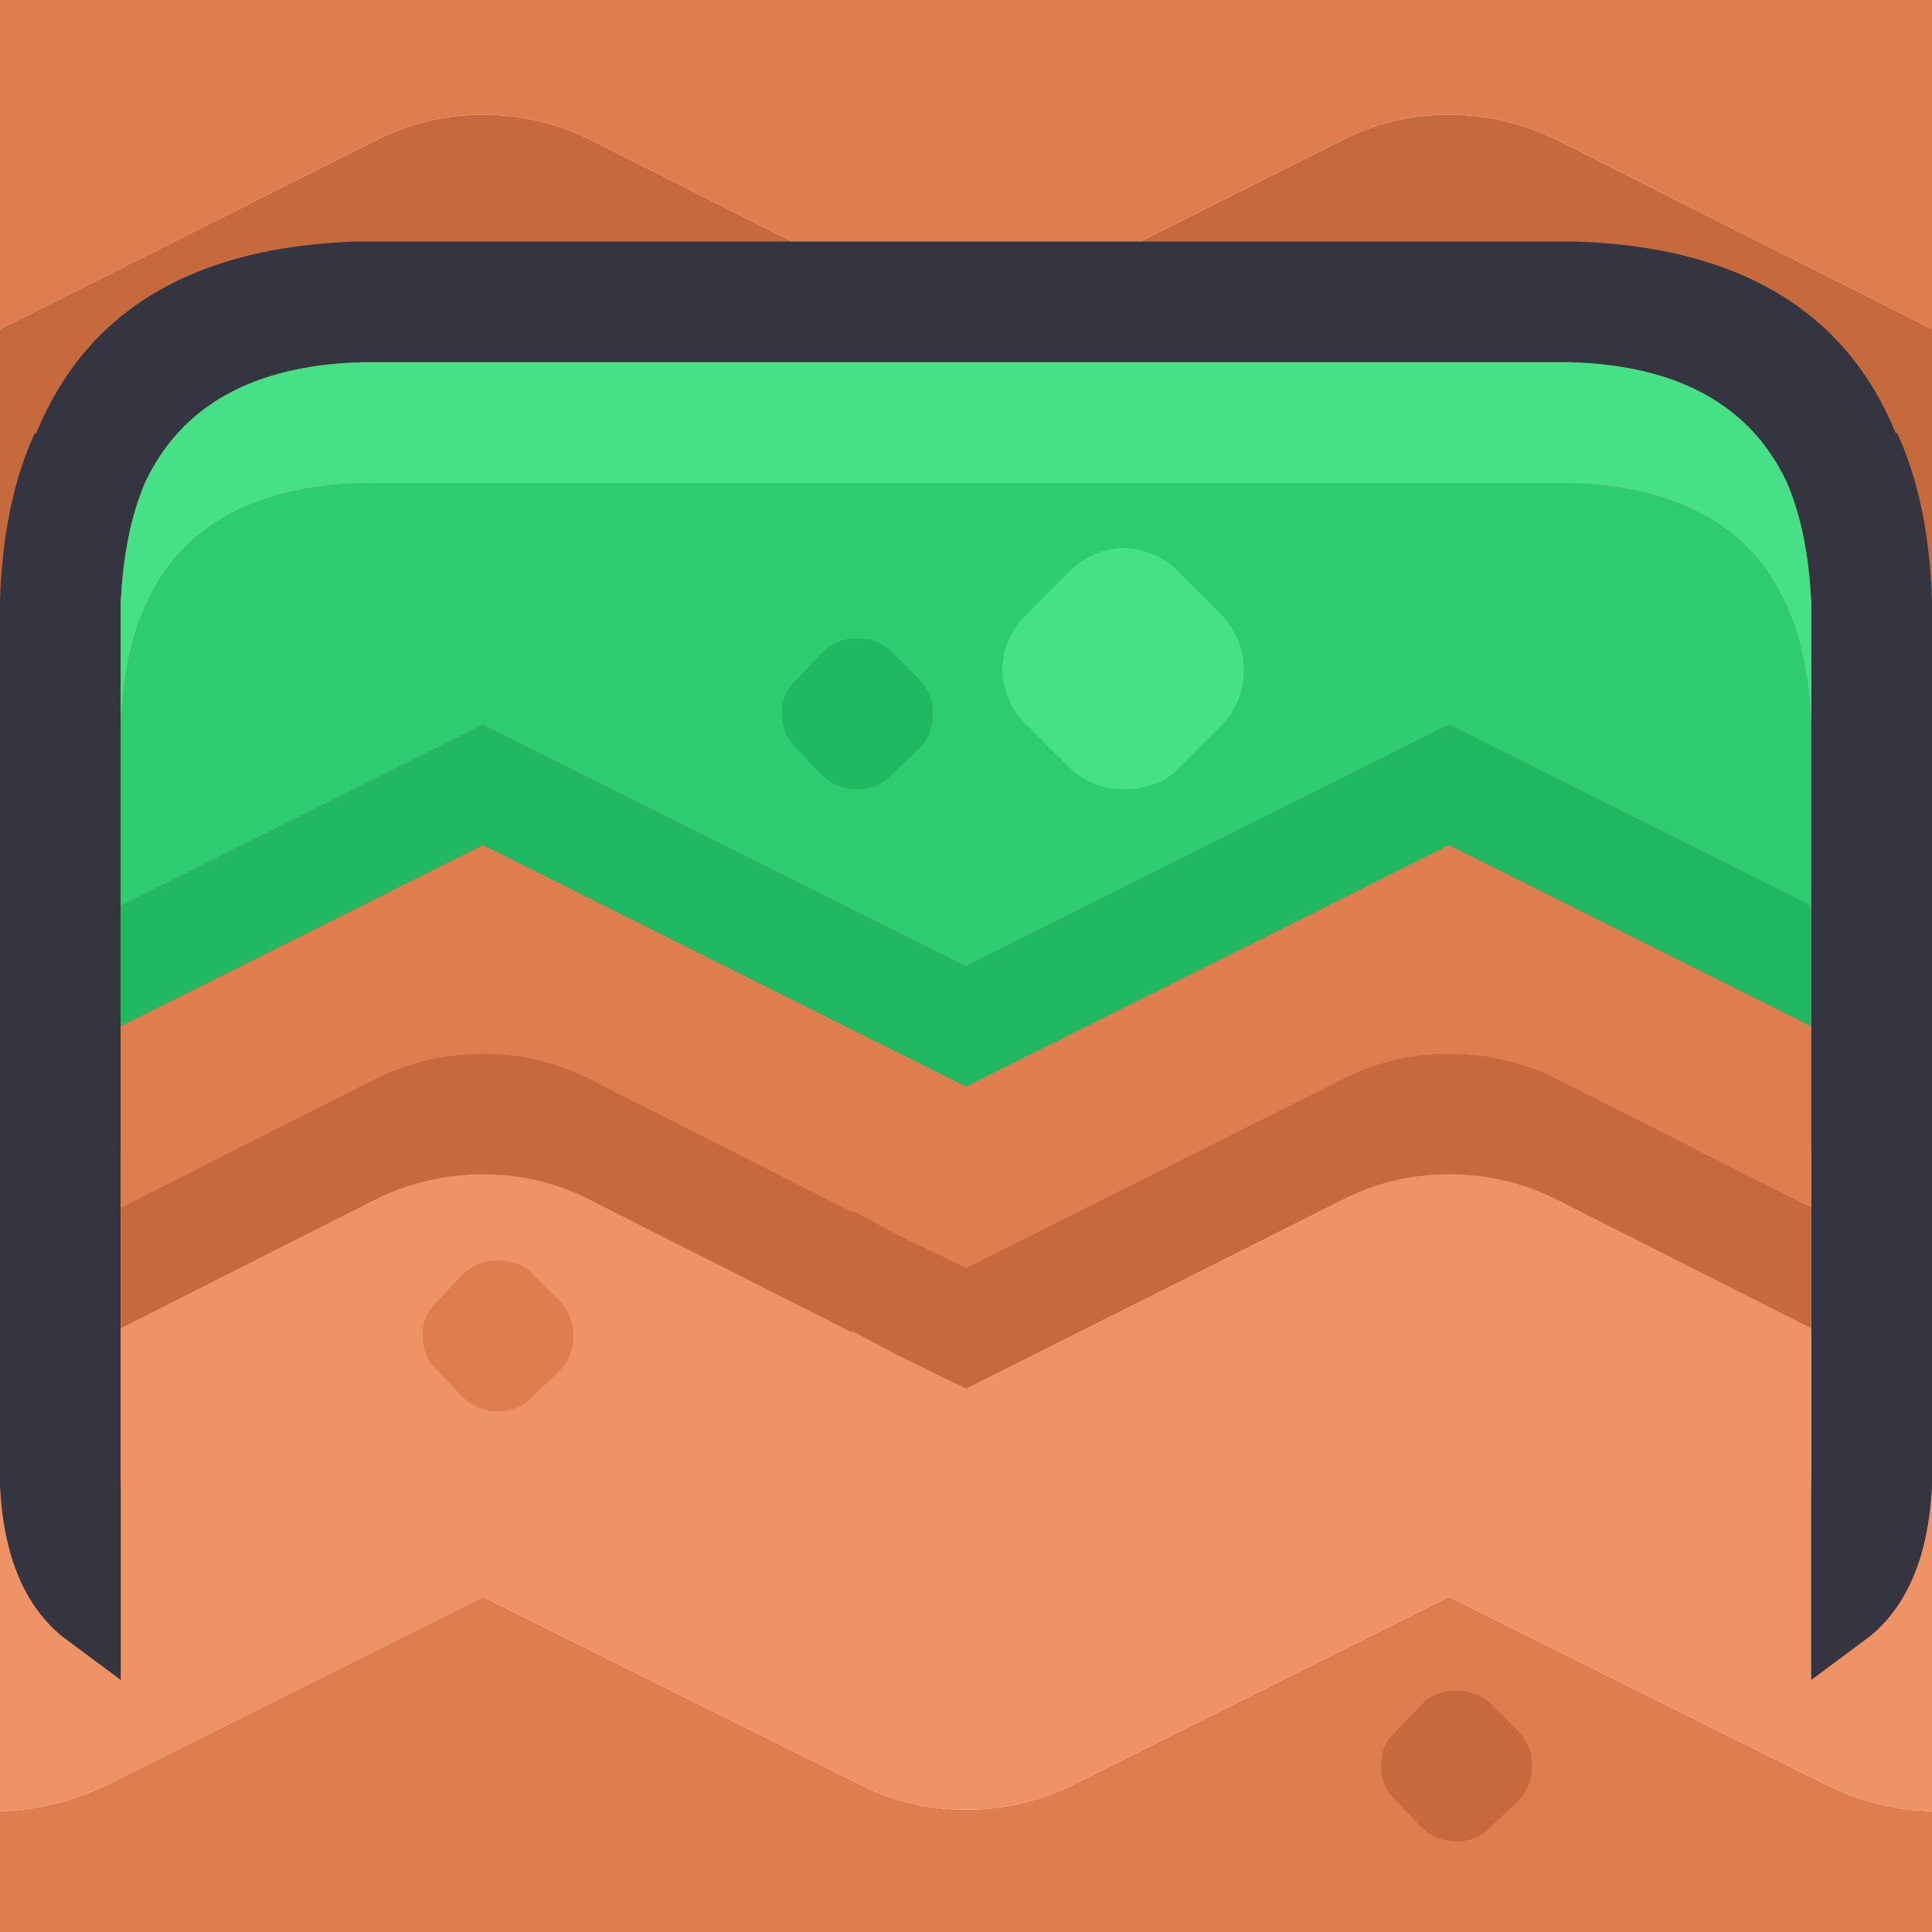 <svg width="64" height="64" xmlns="http://www.w3.org/2000/svg" xmlns:xlink="http://www.w3.org/1999/xlink">
  <defs/>
  <g>
    <path stroke="none" fill="#C66A3E" d="M64 10.9 L64 20.9 Q62.15 20.85 60.45 20 L48 13.8 35.6 20 Q33.9 20.85 32 20.85 30.1 20.85 28.45 20 L16 13.8 3.6 20 Q1.85 20.85 0 20.9 L0 10.9 12.45 4.65 Q14.1 3.8 16 3.8 17.9 3.8 19.6 4.65 L32 10.9 44.45 4.65 Q46.1 3.8 48 3.8 49.9 3.8 51.6 4.65 L64 10.9 M64 36 L64 40 51.6 33.75 Q49.9 32.9 48 32.9 46.1 32.9 44.45 33.75 L32 40 19.6 33.75 Q17.9 32.9 16 32.9 14.1 32.9 12.45 33.75 L0 40 0 36 12.45 29.75 Q14.1 28.9 16 28.9 17.9 28.9 19.6 29.75 L32 36 44.45 29.75 Q46.1 28.9 48 28.9 49.9 28.9 51.6 29.75 L64 36"/>
    <path stroke="none" fill="#DE7E4F" d="M64 36 L51.6 29.75 Q49.9 28.9 48 28.9 46.1 28.9 44.45 29.75 L32 36 19.6 29.75 Q17.9 28.9 16 28.9 14.1 28.9 12.45 29.75 L0 36 0 24.9 Q1.85 24.85 3.6 24 L16 17.8 28.45 24 Q30.1 24.85 32 24.85 33.9 24.85 35.6 24 L48 17.8 60.45 24 Q62.15 24.85 64 24.9 L64 36 M64 10.9 L51.6 4.65 Q49.9 3.8 48 3.8 46.1 3.8 44.45 4.65 L32 10.9 19.6 4.65 Q17.9 3.8 16 3.8 14.1 3.8 12.45 4.65 L0 10.9 0 0 64 0 64 10.9 M64 60 L64 64 0 64 0 60 Q1.85 59.95 3.6 59.1 L16 52.9 28.45 59.1 Q30.1 59.95 32 59.95 33.9 59.95 35.6 59.1 L48 52.9 60.45 59.1 Q62.15 59.95 64 60"/>
    <path stroke="none" fill="#EE9366" d="M64 60 Q62.15 59.95 60.45 59.1 L48 52.9 35.6 59.1 Q33.9 59.95 32 59.95 30.1 59.95 28.45 59.1 L16 52.9 3.6 59.1 Q1.85 59.95 0 60 L0 40 12.45 33.75 Q14.1 32.9 16 32.9 17.9 32.9 19.6 33.75 L32 40 44.45 33.75 Q46.1 32.9 48 32.9 49.9 32.9 51.6 33.75 L64 40 64 60 M0 20.9 Q1.85 20.85 3.6 20 L16 13.8 28.45 20 Q30.1 20.85 32 20.85 33.9 20.85 35.6 20 L48 13.8 60.45 20 Q62.15 20.85 64 20.9 L64 24.9 Q62.15 24.85 60.45 24 L48 17.8 35.6 24 Q33.9 24.85 32 24.85 30.1 24.85 28.45 24 L16 17.8 3.6 24 Q1.85 24.85 0 24.9 L0 20.9"/>
    <path stroke="none" fill="#C66A3E" d="M49.4 56.45 L50.25 57.3 Q50.75 57.8 50.75 58.5 50.75 59.2 50.25 59.7 L49.4 60.5 Q48.95 61 48.25 61 47.55 61 47.05 60.5 L46.25 59.65 Q45.75 59.2 45.75 58.45 45.75 57.8 46.25 57.35 L47.05 56.5 Q47.55 56 48.2 56 48.95 56 49.4 56.45"/>
    <path stroke="none" fill="#C66A3E" d="M49.65 22.45 L50.5 23.3 Q51 23.8 51 24.5 51 25.2 50.5 25.7 L49.65 26.5 Q49.2 27 48.5 27 47.8 27 47.3 26.5 L46.5 25.65 Q46 25.2 46 24.45 46 23.8 46.5 23.35 L47.3 22.5 Q47.8 22 48.45 22 49.2 22 49.65 22.45"/>
    <path stroke="none" fill="#DE7E4F" d="M10.65 9.45 L11.5 10.3 Q12 10.8 12 11.5 12 12.2 11.5 12.7 L10.65 13.5 Q10.2 14 9.5 14 8.8 14 8.3 13.5 L7.5 12.65 Q7 12.2 7 11.45 7 10.8 7.5 10.35 L8.3 9.5 Q8.8 9 9.45 9 10.2 9 10.65 9.45"/>
    <path stroke="none" fill="#353541" d="M4 49 L4 55.65 2.05 54.2 Q-0.2 52.35 0 47.8 L0 20 0 19.9 Q0.1 16.65 1.15 14.35 L1.2 14.35 Q3.7 8.25 11.85 8 L12 8 52 8 52.15 8 Q60.3 8.25 62.8 14.35 L62.85 14.35 Q63.9 16.65 64 19.9 L64 20 64 47.8 Q64.2 52.35 61.95 54.2 L60 55.65 60 49 60 48 60 44 60 40 60 34 60 30 60 24 60 20 Q59.9 17.65 59.2 16 57.4 12.15 52 12 L12 12 Q6.6 12.15 4.8 16 4.1 17.65 4 20 L4 24 4 30 4 34 4 40 4 44 4 48 4 49"/>
    <path stroke="none" fill="#46E087" d="M4 24 L4 20 Q4.1 17.65 4.8 16 6.6 12.15 12 12 L52 12 Q57.4 12.15 59.2 16 59.9 17.65 60 20 L60 24 Q59.75 16.25 52 16 L12 16 Q4.25 16.25 4 24"/>
    <path stroke="none" fill="#2ECC71" d="M4 24 Q4.25 16.25 12 16 L52 16 Q59.75 16.25 60 24 L60 30 48 24 32 32 16 24 4 30 4 24"/>
    <path stroke="none" fill="#20B860" d="M4 34 L4 30 16 24 32 32 48 24 60 30 60 34 48 28 32 36 16 28 4 34"/>
    <path stroke="none" fill="#EE9366" d="M4 49 L4 48 4 44 12.4 39.75 Q14.1 38.9 16 38.9 17.9 38.9 19.55 39.75 L28.25 44.15 28.25 44.1 29.65 44.85 32 46 44.45 39.75 Q46.1 38.9 48 38.9 49.9 38.9 51.6 39.75 L60 44 60 48 60 49 Q59.8 52.6 56 51.95 L51.6 49.75 Q49.9 48.9 48 48.9 46.1 48.9 44.45 49.75 L32 56 29.65 54.85 28.25 54.1 28.25 54.15 19.55 49.75 Q17.9 48.9 16 48.9 14.1 48.9 12.4 49.75 L8 51.95 Q4.2 52.6 4 49"/>
    <path stroke="none" fill="#C66A3E" d="M4 44 L4 40 12.4 35.75 Q14.1 34.9 16 34.9 17.9 34.9 19.55 35.75 L28.25 40.15 28.25 40.1 29.65 40.85 32 42 44.45 35.75 Q46.1 34.9 48 34.9 49.9 34.9 51.6 35.75 L60 40 60 44 51.6 39.75 Q49.9 38.9 48 38.9 46.1 38.9 44.45 39.75 L32 46 29.65 44.85 28.25 44.1 28.25 44.15 19.55 39.75 Q17.9 38.9 16 38.9 14.1 38.9 12.4 39.75 L4 44"/>
    <path stroke="none" fill="#DE7E4F" d="M4 40 L4 34 16 28 32 36 48 28 60 34 60 40 51.6 35.75 Q49.9 34.9 48 34.9 46.1 34.9 44.45 35.75 L32 42 29.65 40.85 28.25 40.1 28.25 40.15 19.55 35.75 Q17.9 34.9 16 34.9 14.1 34.9 12.4 35.75 L4 40"/>
    <path stroke="none" fill="#DE7E4F" d="M17.65 42.2 L18.5 43.05 Q19 43.55 19 44.25 19 44.95 18.5 45.45 L17.65 46.25 Q17.2 46.75 16.5 46.75 15.8 46.75 15.3 46.25 L14.5 45.4 Q14 44.95 14 44.2 14 43.55 14.5 43.1 L15.3 42.25 Q15.8 41.75 16.45 41.75 17.2 41.75 17.65 42.2"/>
    <path stroke="none" fill="#20B860" d="M29.55 21.6 L30.4 22.45 Q30.9 22.95 30.9 23.65 30.9 24.35 30.4 24.85 L29.55 25.65 Q29.1 26.15 28.4 26.15 27.7 26.15 27.2 25.65 L26.4 24.8 Q25.9 24.35 25.9 23.6 25.9 22.95 26.4 22.5 L27.2 21.65 Q27.7 21.15 28.35 21.15 29.1 21.15 29.55 21.6"/>
    <path stroke="none" fill="#46E087" d="M39.05 18.95 L40.4 20.3 Q41.2 21.1 41.2 22.2 41.2 23.3 40.4 24.1 L39.05 25.45 Q38.35 26.15 37.25 26.15 36.15 26.15 35.35 25.35 L34 24 Q33.25 23.3 33.2 22.15 33.25 21.1 34 20.35 L35.35 19 Q36.15 18.2 37.15 18.15 38.35 18.2 39.05 18.95"/>
  </g>
</svg>